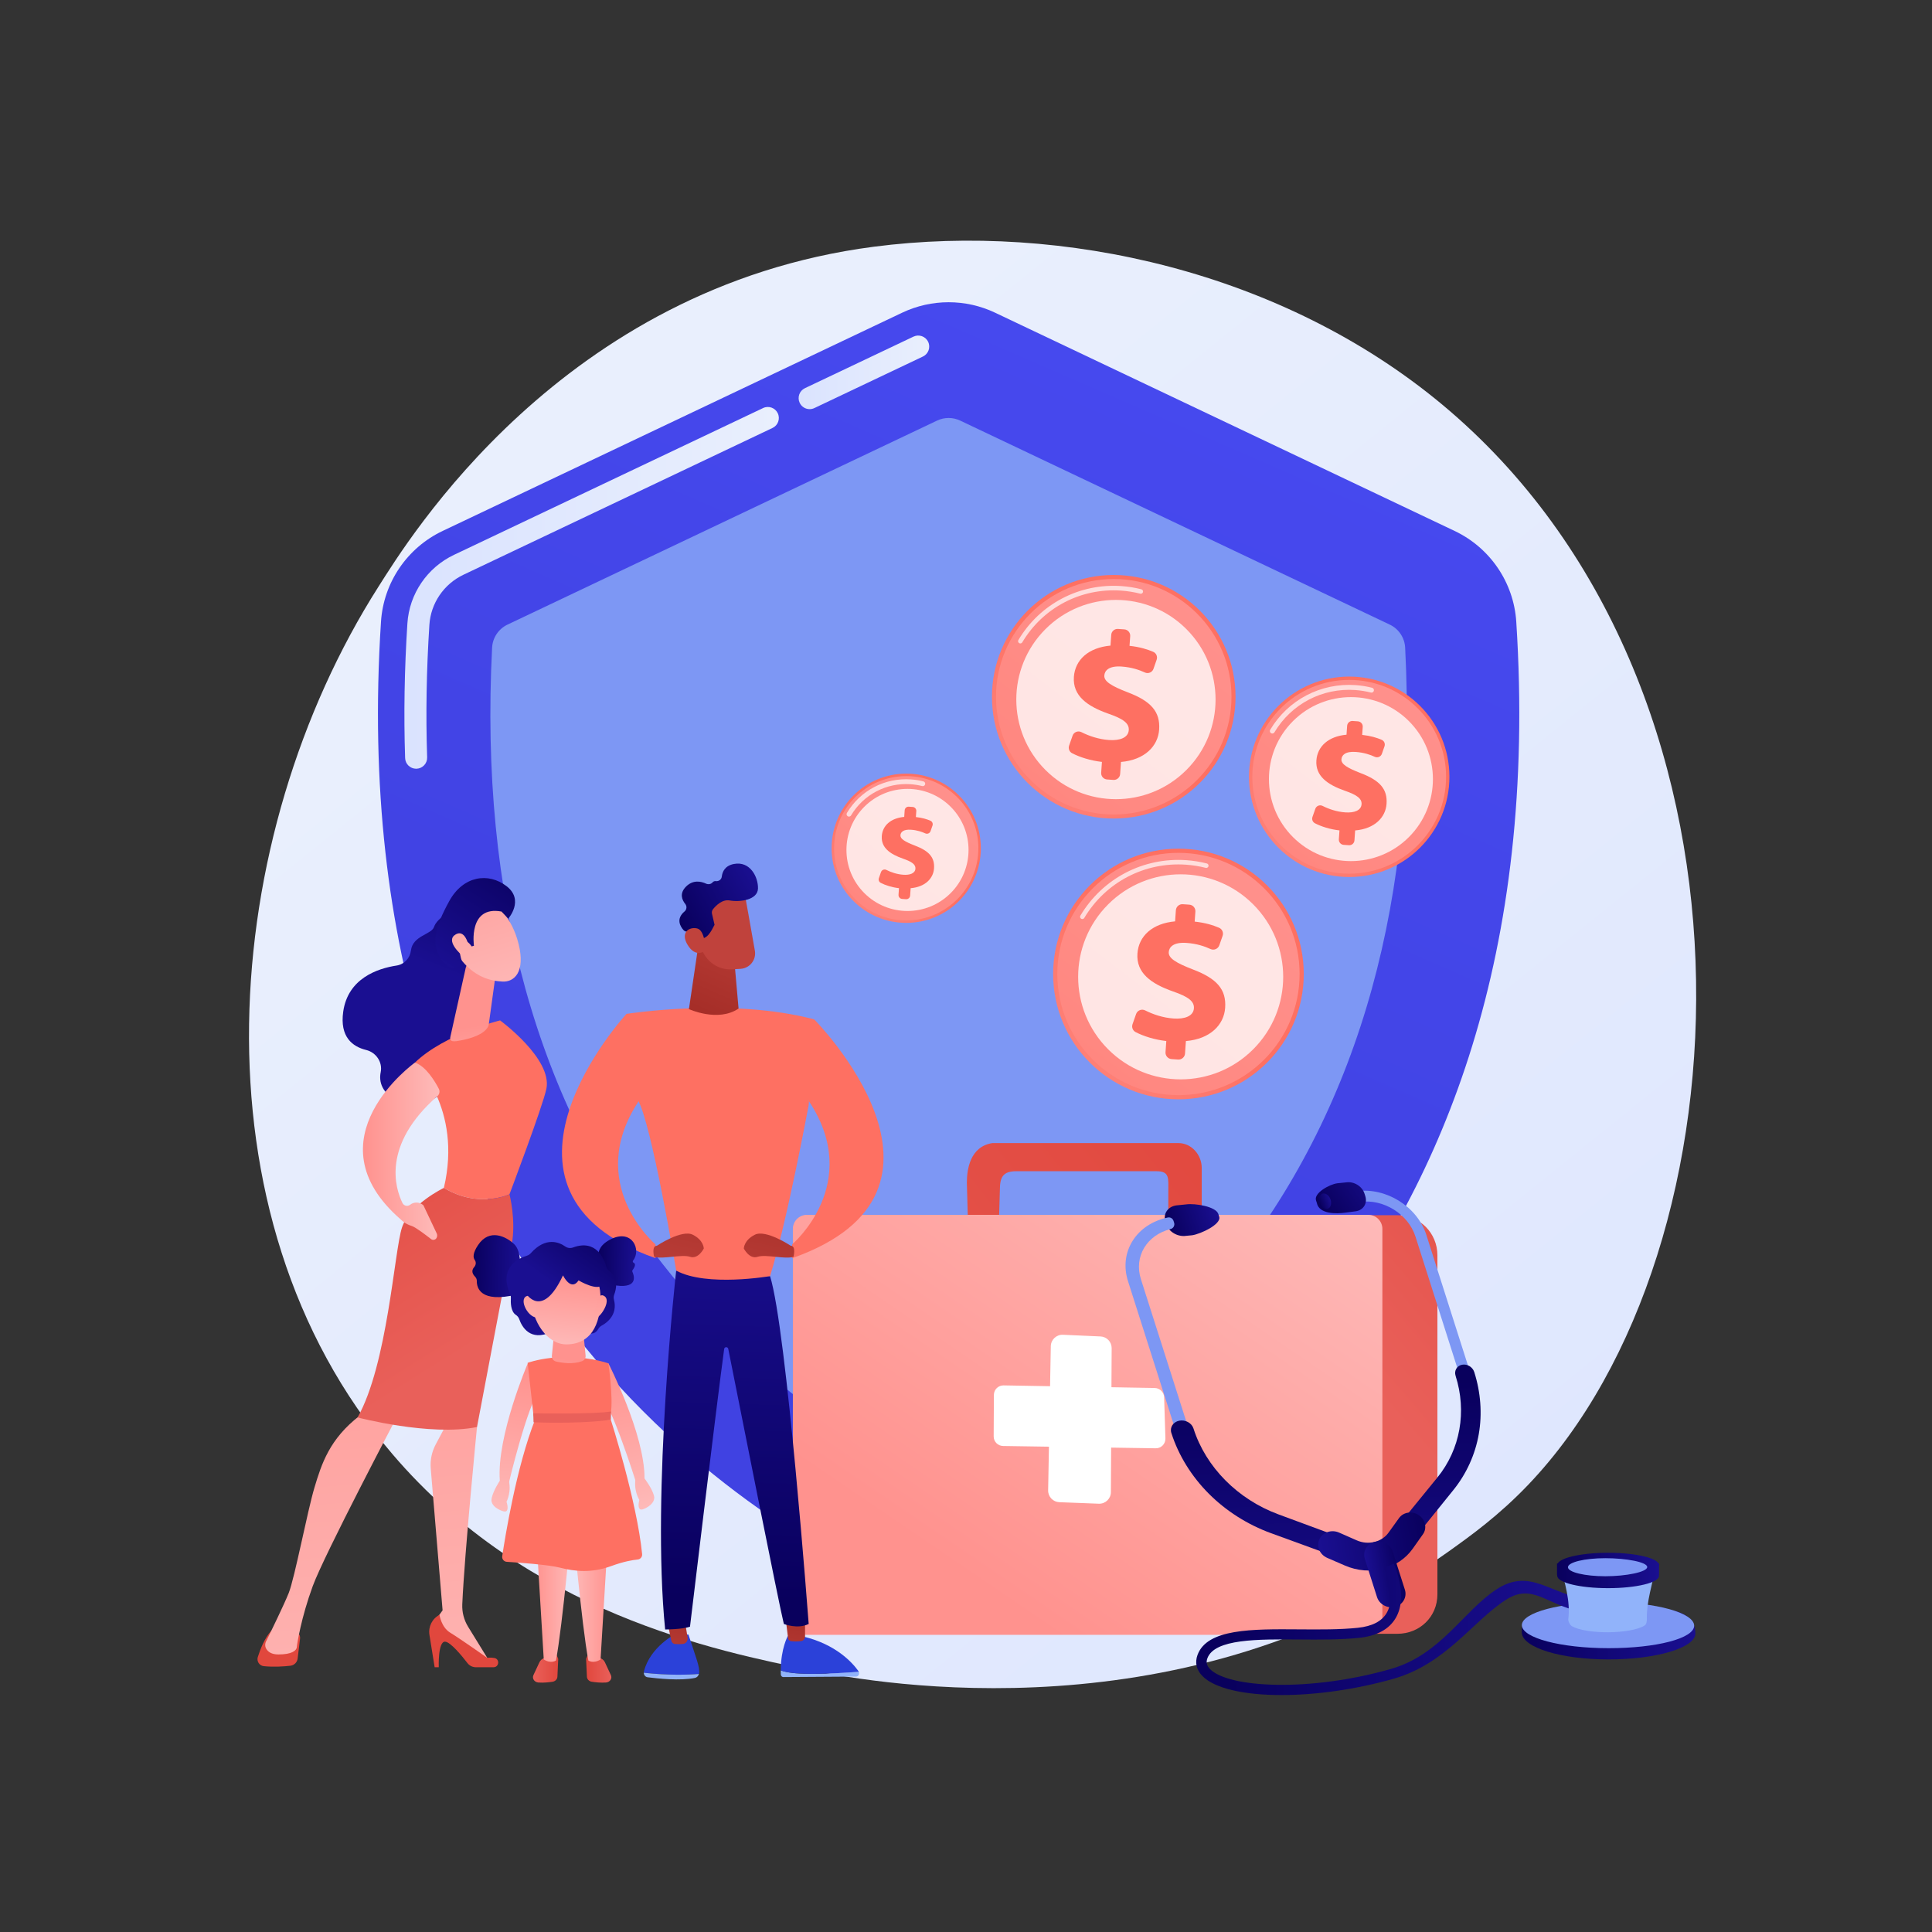 <?xml version="1.0" encoding="utf-8"?>
<!-- Generator: Adobe Illustrator 27.5.0, SVG Export Plug-In . SVG Version: 6.00 Build 0)  -->
<svg version="1.1" xmlns="http://www.w3.org/2000/svg" xmlns:xlink="http://www.w3.org/1999/xlink" x="0px" y="0px"
	 viewBox="0 0 3710 3710" style="enable-background:new 0 0 3710 3710;" xml:space="preserve">

<rect x="0" y="0" width="3710" height="3710" fill="#333333" stroke="none"/>

<g id="Illustration">
	<g>
		<linearGradient id="SVGID_1_" gradientUnits="userSpaceOnUse" x1="3613.858" y1="4066.212" x2="1136.182" y2="989.094">
			<stop  offset="0" style="stop-color:#DAE3FE"/>
			<stop  offset="1" style="stop-color:#E9EFFD"/>
		</linearGradient>
		<path style="fill:url(#SVGID_1_);" d="M2935.028,2850.773c-57.064,59.808-111.058,98.378-153.718,128.851
			c-501.454,358.201-1094.806,253.787-1220.911,228.288c-186.216-37.654-546.168-110.438-806.407-415.115
			c-393.72-460.951-332.412-1187.166-27.016-1666.551c55.862-87.688,350.939-574.374,950.682-652.424
			c362.958-47.234,786.051,48.032,1092.443,303.588C3413.247,1313.847,3367.462,2397.542,2935.028,2850.773z"/>

		<g>

				<linearGradient id="SVGID_00000109002204600855806820000017790810458996012974_" gradientUnits="userSpaceOnUse" x1="3092.561" y1="-1417.101" x2="1493.365" y2="2256.728">
				<stop  offset="0" style="stop-color:#4F52FF"/>
				<stop  offset="1" style="stop-color:#4042E2"/>
			</linearGradient>
			<path style="fill:url(#SVGID_00000109002204600855806820000017790810458996012974_);" d="M2911.668,1193.779
				c-4.867-75.234-50.302-141.88-118.402-174.225l-882.327-419.049c-56.505-26.836-122.084-26.836-178.588,0l-882.327,419.049
				c-68.102,32.345-113.536,98.991-118.403,174.225c-82.762,1279.299,737.509,1745.424,1006.402,1863.17
				c53.327,23.352,113.916,23.352,167.243,0C2174.159,2939.203,2994.431,2473.078,2911.668,1193.779z"/>

				<linearGradient id="SVGID_00000025427089257030550330000009128583127996535959_" gradientUnits="userSpaceOnUse" x1="1533.586" y1="715.018" x2="1784.38" y2="715.018">
				<stop  offset="0" style="stop-color:#DAE3FE"/>
				<stop  offset="1" style="stop-color:#E9EFFD"/>
			</linearGradient>
			<path style="fill:url(#SVGID_00000025427089257030550330000009128583127996535959_);" d="M1554.76,785.681
				c-7.915,0-15.504-4.458-19.123-12.08c-5.011-10.555-0.521-23.172,10.031-28.183l208.479-99.013
				c10.568-5.011,23.176-0.521,28.183,10.031c5.011,10.555,0.521,23.172-10.031,28.183l-208.479,99.013
				C1560.887,785.024,1557.801,785.681,1554.76,785.681z"/>

				<linearGradient id="SVGID_00000037689663183542330670000018320023731867638409_" gradientUnits="userSpaceOnUse" x1="776.579" y1="1128.84" x2="1495.606" y2="1128.84">
				<stop  offset="0" style="stop-color:#DAE3FE"/>
				<stop  offset="1" style="stop-color:#E9EFFD"/>
			</linearGradient>
			<path style="fill:url(#SVGID_00000037689663183542330670000018320023731867638409_);" d="M799.087,1476.179
				c-11.353,0-20.743-9.006-21.127-20.441c-2.805-83.476-1.334-170.508,4.371-258.681c3.669-56.697,37.958-107.123,89.491-131.6
				l593.551-281.903c10.555-5.02,23.168-0.521,28.183,10.031c5.011,10.555,0.521,23.172-10.031,28.183L889.975,1103.67
				c-37.681,17.896-62.753,54.726-65.43,96.121c-5.614,86.793-7.064,172.429-4.305,254.525c0.392,11.675-8.754,21.458-20.429,21.85
				C799.567,1476.175,799.327,1476.179,799.087,1476.179z"/>
			<path style="fill:#7D97F4;" d="M2698.305,1243.71c-0.975-19.072-12.329-36.097-29.58-44.29L1843.9,807.679
				c-14.083-6.688-30.427-6.688-44.511,0L974.567,1199.42c-17.252,8.193-28.605,25.218-29.58,44.29
				c-24.392,477.219,85.835,875.394,327.855,1184.005c184.517,235.288,400.365,361.378,526.85,420.203
				c13.935,6.481,29.971,6.482,43.906,0c126.483-58.824,342.334-184.916,526.849-420.203
				C2612.467,2119.104,2722.696,1720.925,2698.305,1243.71z"/>
		</g>
		<g>
			<g>
				<g>

						<linearGradient id="SVGID_00000005969901424848442870000007792141295908671672_" gradientUnits="userSpaceOnUse" x1="1950.258" y1="1586.341" x2="2142.474" y2="1363.233" gradientTransform="matrix(0.998 0.07 -0.07 0.998 -305.537 123.096)">
						<stop  offset="0" style="stop-color:#FF928E"/>
						<stop  offset="1" style="stop-color:#FE7062"/>
					</linearGradient>

						<circle style="fill:url(#SVGID_00000005969901424848442870000007792141295908671672_);" cx="1740.207" cy="1628.885" r="143.299"/>

						<linearGradient id="SVGID_00000083794489398337909760000013557490861786181291_" gradientUnits="userSpaceOnUse" x1="2251.089" y1="1200.506" x2="1682.7" y2="2059.179" gradientTransform="matrix(0.998 0.07 -0.07 0.998 -305.537 123.096)">
						<stop  offset="0" style="stop-color:#FF928E"/>
						<stop  offset="1" style="stop-color:#FE7062"/>
					</linearGradient>

						<circle style="fill:url(#SVGID_00000083794489398337909760000013557490861786181291_);" cx="1740.207" cy="1628.885" r="138.534"/>
					<path style="opacity:0.7;fill:#FFFFFF;" d="M1629.961,1568.09c-0.7-0.049-1.4-0.257-2.044-0.642
						c-2.198-1.311-2.916-4.156-1.606-6.349c25.788-43.255,72.991-67.929,123.188-64.4c8.011,0.563,15.982,1.849,23.692,3.82
						c2.477,0.633,3.973,3.155,3.341,5.633c-0.633,2.481-3.145,3.997-5.636,3.341c-7.171-1.828-14.589-3.026-22.047-3.55
						c-46.688-3.282-90.592,19.669-114.581,59.899C1633.343,1567.394,1631.651,1568.209,1629.961,1568.09z"/>

						<ellipse transform="matrix(0.707 -0.707 0.707 0.707 -643.56 1710.525)" style="opacity:0.78;fill:#FFFFFF;" cx="1743.006" cy="1632.108" rx="117.252" ry="117.252"/>
					<g>

							<linearGradient id="SVGID_00000086691224893725188690000000998665613497147283_" gradientUnits="userSpaceOnUse" x1="2091.363" y1="793.489" x2="1959.65" y2="1112.64">
							<stop  offset="0" style="stop-color:#FF928E"/>
							<stop  offset="1" style="stop-color:#FE7062"/>
						</linearGradient>
						<path style="fill:url(#SVGID_00000086691224893725188690000000998665613497147283_);" d="M1725.415,1718.253l0.895-12.725
							c-13.228-1.464-26.129-5.517-35.161-10.252c-3.225-1.69-4.659-5.544-3.457-8.981l4.066-11.626
							c1.491-4.265,6.378-6.181,10.413-4.147c8.972,4.526,20.17,8.394,32.478,9.259c12.777,0.898,22.61-2.763,23.234-11.643
							c0.563-8.012-6.465-13.293-23.888-19.306c-24.85-8.711-42.265-21.035-40.696-43.341c1.416-20.14,17.223-34.481,43.066-36.798
							l0.895-12.726c0.288-4.095,3.84-7.181,7.936-6.894l7.477,0.526c4.094,0.288,7.181,3.841,6.893,7.936l-0.803,11.426
							c12.24,1.354,21.028,4.082,27.944,7.072c3.543,1.532,5.253,5.585,3.984,9.231l-3.743,10.753
							c-1.444,4.147-6.124,6.145-10.112,4.307c-6.355-2.928-15.405-6.147-27.403-6.991c-15.16-1.066-19.932,4.91-20.328,10.54
							c-0.487,6.929,8.273,12.333,27.554,19.783c27.559,10.425,38.431,22.941,36.954,43.947
							c-1.355,19.274-16.866,35.594-44.89,37.976l-1.001,14.241c-0.288,4.095-3.841,7.181-7.935,6.893l-7.477-0.526
							C1728.214,1725.901,1725.127,1722.348,1725.415,1718.253z"/>
					</g>
				</g>
				<g>

						<linearGradient id="SVGID_00000181806489868547482170000000587233570065177997_" gradientUnits="userSpaceOnUse" x1="2203.475" y1="1412.061" x2="2517.171" y2="1047.95" gradientTransform="matrix(0.998 0.07 -0.07 0.998 -305.537 123.096)">
						<stop  offset="0" style="stop-color:#FF928E"/>
						<stop  offset="1" style="stop-color:#FE7062"/>
					</linearGradient>

						<circle style="fill:url(#SVGID_00000181806489868547482170000000587233570065177997_);" cx="2138.716" cy="1337.988" r="233.863"/>

						<linearGradient id="SVGID_00000017511739128544963100000000965837805694790799_" gradientUnits="userSpaceOnUse" x1="2694.43" y1="782.38" x2="1766.82" y2="2183.734" gradientTransform="matrix(0.998 0.07 -0.07 0.998 -305.537 123.096)">
						<stop  offset="0" style="stop-color:#FF928E"/>
						<stop  offset="1" style="stop-color:#FE7062"/>
					</linearGradient>

						<circle style="fill:url(#SVGID_00000017511739128544963100000000965837805694790799_);" cx="2138.716" cy="1337.988" r="226.087"/>
					<path style="opacity:0.7;fill:#FFFFFF;" d="M1959.024,1235.561c-0.656-0.046-1.312-0.241-1.916-0.603
						c-2.061-1.229-2.735-3.896-1.506-5.952c41.462-69.542,117.351-109.217,198.055-103.542c12.879,0.905,25.696,2.971,38.092,6.148
						c2.325,0.593,3.727,2.957,3.132,5.284c-0.594,2.322-2.959,3.751-5.284,3.128c-11.893-3.042-24.191-5.026-36.549-5.895
						c-77.414-5.443-150.212,32.617-189.986,99.322C1962.195,1234.908,1960.608,1235.673,1959.024,1235.561z"/>

						<ellipse transform="matrix(0.707 -0.707 0.707 0.707 -322.066 1908.959)" style="opacity:0.78;fill:#FFFFFF;" cx="2143.285" cy="1343.247" rx="191.355" ry="191.355"/>
					<g>

							<linearGradient id="SVGID_00000026843710481741080000000005580424688332767898_" gradientUnits="userSpaceOnUse" x1="2443.056" y1="609.928" x2="2336.673" y2="873.353">
							<stop  offset="0" style="stop-color:#FF928E"/>
							<stop  offset="1" style="stop-color:#FE7062"/>
						</linearGradient>
						<path style="fill:url(#SVGID_00000026843710481741080000000005580424688332767898_);" d="M2114.576,1483.835l1.46-20.767
							c-21.588-2.389-42.642-9.004-57.383-16.73c-5.264-2.759-7.604-9.048-5.641-14.659l6.635-18.973
							c2.434-6.96,10.41-10.088,16.994-6.767c14.642,7.385,32.918,13.698,53.005,15.11c20.852,1.466,36.9-4.51,37.918-19.001
							c0.919-13.076-10.551-21.695-38.985-31.508c-40.554-14.217-68.976-34.329-66.416-70.732
							c2.311-32.87,28.109-56.273,70.284-60.055l1.46-20.769c0.47-6.683,6.269-11.719,12.951-11.25l12.202,0.858
							c6.684,0.47,11.72,6.268,11.25,12.951l-1.311,18.647c19.976,2.21,34.317,6.661,45.604,11.541
							c5.783,2.5,8.573,9.115,6.502,15.064l-6.11,17.549c-2.355,6.767-9.994,10.027-16.502,7.029
							c-10.371-4.778-25.14-10.033-44.721-11.409c-24.74-1.739-32.527,8.012-33.174,17.202
							c-0.795,11.309,13.502,20.127,44.967,32.286c44.977,17.013,62.719,37.44,60.308,71.722
							c-2.211,31.455-27.525,58.089-73.26,61.978l-1.634,23.241c-0.47,6.683-6.268,11.72-12.951,11.25l-12.203-0.858
							C2119.143,1496.317,2114.106,1490.519,2114.576,1483.835z"/>
					</g>
				</g>
				<g>

						<linearGradient id="SVGID_00000050658834149386134390000014886774364770409346_" gradientUnits="userSpaceOnUse" x1="2355.475" y1="1945.201" x2="2678.265" y2="1570.534" gradientTransform="matrix(0.998 0.07 -0.07 0.998 -305.537 123.096)">
						<stop  offset="0" style="stop-color:#FF928E"/>
						<stop  offset="1" style="stop-color:#FE7062"/>
					</linearGradient>

						<circle style="fill:url(#SVGID_00000050658834149386134390000014886774364770409346_);" cx="2262.972" cy="1870.359" r="240.643"/>

						<linearGradient id="SVGID_00000101085037466389398110000015327892717906691771_" gradientUnits="userSpaceOnUse" x1="2860.663" y1="1297.266" x2="1906.164" y2="2739.242" gradientTransform="matrix(0.998 0.07 -0.07 0.998 -305.537 123.096)">
						<stop  offset="0" style="stop-color:#FF928E"/>
						<stop  offset="1" style="stop-color:#FE7062"/>
					</linearGradient>

						<circle style="fill:url(#SVGID_00000101085037466389398110000015327892717906691771_);" cx="2262.972" cy="1870.359" r="232.641"/>
					<path style="opacity:0.7;fill:#FFFFFF;" d="M2078.08,1764.838c-0.656-0.046-1.312-0.241-1.916-0.602
						c-2.061-1.229-2.734-3.896-1.506-5.952c42.638-71.516,120.682-112.315,203.678-106.48c13.243,0.931,26.423,3.057,39.175,6.322
						c2.325,0.593,3.727,2.958,3.132,5.284c-0.595,2.322-2.944,3.739-5.284,3.128c-12.248-3.131-24.91-5.174-37.632-6.068
						c-79.707-5.604-154.659,33.58-195.609,102.26C2081.251,1764.185,2079.665,1764.949,2078.08,1764.838z"/>

						<ellipse transform="matrix(0.707 -0.707 0.707 0.707 -662.184 2152.888)" style="opacity:0.78;fill:#FFFFFF;" cx="2267.673" cy="1875.771" rx="196.902" ry="196.902"/>
					<g>

							<linearGradient id="SVGID_00000029765955874163560650000004772724261944759468_" gradientUnits="userSpaceOnUse" x1="2014.956" y1="3834.341" x2="2237.861" y2="3089.636" gradientTransform="matrix(0.998 0.07 -0.07 0.998 -305.537 123.096)">
							<stop  offset="0" style="stop-color:#FF928E"/>
							<stop  offset="1" style="stop-color:#FE7062"/>
						</linearGradient>
						<path style="fill:url(#SVGID_00000029765955874163560650000004772724261944759468_);" d="M2238.132,2020.435l1.503-21.369
							c-22.215-2.458-43.879-9.265-59.046-17.216c-5.416-2.839-7.824-9.311-5.805-15.083l6.828-19.523
							c2.505-7.162,10.712-10.381,17.486-6.964c15.067,7.599,33.873,14.096,54.542,15.549c21.457,1.509,37.969-4.641,39.018-19.552
							c0.946-13.455-10.856-22.324-40.115-32.42c-41.731-14.629-70.976-35.324-68.342-72.782
							c2.378-33.823,28.924-57.903,72.321-61.795l1.502-21.371c0.484-6.877,6.45-12.059,13.327-11.575l12.555,0.882
							c6.877,0.483,12.059,6.45,11.575,13.326l-1.349,19.188c20.556,2.274,35.313,6.854,46.927,11.876
							c5.95,2.572,8.822,9.379,6.691,15.501l-6.287,18.057c-2.424,6.964-10.284,10.318-16.981,7.234
							c-10.672-4.917-25.869-10.323-46.017-11.74c-25.457-1.79-33.471,8.245-34.135,17.7c-0.818,11.637,13.893,20.711,46.27,33.222
							c46.28,17.507,64.537,38.525,62.056,73.801c-2.275,32.366-28.322,59.772-75.383,63.774l-1.681,23.915
							c-0.483,6.877-6.45,12.059-13.327,11.576l-12.557-0.883C2242.832,2033.278,2237.649,2027.311,2238.132,2020.435z"/>
					</g>
				</g>
				<g>

						<linearGradient id="SVGID_00000093872083235766333480000004543427826215712142_" gradientUnits="userSpaceOnUse" x1="2721.951" y1="1467.91" x2="2980.107" y2="1168.265" gradientTransform="matrix(0.998 0.07 -0.07 0.998 -305.537 123.096)">
						<stop  offset="0" style="stop-color:#FF928E"/>
						<stop  offset="1" style="stop-color:#FE7062"/>
					</linearGradient>

						<circle style="fill:url(#SVGID_00000093872083235766333480000004543427826215712142_);" cx="2590.85" cy="1491.674" r="192.457"/>

						<linearGradient id="SVGID_00000121260606352073317490000006779338493381722269_" gradientUnits="userSpaceOnUse" x1="3125.982" y1="949.715" x2="2362.608" y2="2102.955" gradientTransform="matrix(0.998 0.07 -0.07 0.998 -305.537 123.096)">
						<stop  offset="0" style="stop-color:#FF928E"/>
						<stop  offset="1" style="stop-color:#FE7062"/>
					</linearGradient>

						<circle style="fill:url(#SVGID_00000121260606352073317490000006779338493381722269_);" cx="2590.85" cy="1491.674" r="186.058"/>
					<path style="opacity:0.7;fill:#FFFFFF;" d="M2442.889,1408.545c-0.715-0.05-1.431-0.263-2.091-0.657
						c-2.249-1.342-2.984-4.252-1.643-6.497c34.348-57.609,97.218-90.475,164.072-85.775c10.654,0.749,21.271,2.461,31.557,5.091
						c2.535,0.647,4.066,3.228,3.418,5.764c-0.649,2.535-3.212,4.104-5.767,3.419c-9.734-2.485-19.784-4.106-29.873-4.816
						c-63.263-4.448-122.758,26.656-155.263,81.169C2446.351,1407.832,2444.619,1408.666,2442.889,1408.545z"/>

						<ellipse transform="matrix(0.707 -0.707 0.707 0.707 -297.89 2272.835)" style="opacity:0.78;fill:#FFFFFF;" cx="2594.61" cy="1496.003" rx="157.475" ry="157.475"/>
					<g>

							<linearGradient id="SVGID_00000180346361209189181590000002179971318787307944_" gradientUnits="userSpaceOnUse" x1="2810.905" y1="845.834" x2="2689.324" y2="1215.642">
							<stop  offset="0" style="stop-color:#FF928E"/>
							<stop  offset="1" style="stop-color:#FE7062"/>
						</linearGradient>
						<path style="fill:url(#SVGID_00000180346361209189181590000002179971318787307944_);" d="M2570.984,1611.7l1.202-17.09
							c-17.766-1.966-35.093-7.41-47.223-13.769c-4.331-2.27-6.257-7.446-4.643-12.063l5.461-15.614
							c2.004-5.727,8.567-8.302,13.985-5.57c12.05,6.078,27.09,11.274,43.621,12.436c17.159,1.207,30.366-3.712,31.204-15.637
							c0.757-10.76-8.681-17.854-32.082-25.929c-33.375-11.7-56.763-28.251-54.657-58.208c1.902-27.05,23.132-46.309,57.84-49.421
							l1.202-17.093c0.386-5.5,5.158-9.645,10.657-9.258l10.041,0.706c5.5,0.387,9.645,5.159,9.258,10.659l-1.079,15.345
							c16.439,1.819,28.241,5.482,37.529,9.498c4.759,2.057,7.055,7.5,5.351,12.397l-5.028,14.442
							c-1.938,5.568-8.225,8.252-13.581,5.785c-8.535-3.932-20.689-8.256-36.803-9.389c-20.36-1.431-26.769,6.593-27.301,14.156
							c-0.654,9.307,11.111,16.564,37.006,26.569c37.013,14.001,51.614,30.811,49.63,59.023
							c-1.82,25.886-22.651,47.804-60.289,51.004l-1.344,19.126c-0.386,5.5-5.158,9.645-10.658,9.258l-10.042-0.706
							C2574.742,1621.971,2570.597,1617.199,2570.984,1611.7z"/>
					</g>
				</g>
			</g>
		</g>
		<g>

				<linearGradient id="SVGID_00000098207462612679621950000001120029777413020601_" gradientUnits="userSpaceOnUse" x1="2401.847" y1="2052.727" x2="947.811" y2="3184.585">
				<stop  offset="0" style="stop-color:#E1473D"/>
				<stop  offset="1" style="stop-color:#E9605A"/>
			</linearGradient>
			<path style="fill:url(#SVGID_00000098207462612679621950000001120029777413020601_);" d="M2262.824,2195.044h-357.182
				c-43.208,6.755-48.969,51.047-48.969,76.103l2.88,107.184l57.61,4.623l2.88-97.901c0-25.056,6.232-35.97,31.685-35.97h269.327
				c25.453,0,22.442,14.061,22.442,39.117v92.176l64.171-1.44v-136.104C2307.669,2217.776,2288.278,2195.044,2262.824,2195.044z"/>

				<linearGradient id="SVGID_00000163751719443577018160000011914820133655813785_" gradientUnits="userSpaceOnUse" x1="3233.133" y1="2214.031" x2="2661.419" y2="2705.648">
				<stop  offset="0" style="stop-color:#E1473D"/>
				<stop  offset="1" style="stop-color:#E9605A"/>
			</linearGradient>
			<path style="fill:url(#SVGID_00000163751719443577018160000011914820133655813785_);" d="M2683.378,2333.518h-142.666v803.827
				h142.666c42.953,0,76.866-32.777,76.866-75.73v-650.994C2760.244,2367.668,2726.331,2333.518,2683.378,2333.518z"/>

				<linearGradient id="SVGID_00000152256240743807515980000006087410454382950064_" gradientUnits="userSpaceOnUse" x1="2475.185" y1="2168.146" x2="1879.535" y2="3043.173">
				<stop  offset="0" style="stop-color:#FEBBBA"/>
				<stop  offset="1" style="stop-color:#FF928E"/>
			</linearGradient>
			<path style="fill:url(#SVGID_00000152256240743807515980000006087410454382950064_);" d="M2627.573,3139.389H1549.535
				c-14.912,0-27-12.088-27-27v-752.541c0-14.912,12.088-27,27-27h1078.038c14.912,0,27,12.088,27,27v752.541
				C2654.573,3127.301,2642.484,3139.389,2627.573,3139.389z"/>
			<g>
				<path style="fill:#FFFFFF;" d="M2110.02,2887.556l-75.807-2.91c-12.162-0.467-21.715-10.579-21.49-22.749l5.126-276.844
					c0.233-12.571,10.786-22.477,23.347-21.915l72.154,3.229c11.99,0.536,21.416,10.446,21.352,22.448l-1.472,276.526
					C2133.161,2877.973,2122.644,2888.04,2110.02,2887.556z"/>
				<path style="fill:#FFFFFF;" d="M1908.143,2758.281l0.4-79.686c0.051-10.217,8.442-18.422,18.657-18.245l290.254,5.033
					c9.779,0.169,17.705,7.984,18.012,17.76l2.489,79.069c0.329,10.458-8.144,19.072-18.606,18.915l-293.143-4.416
					C1916.15,2776.558,1908.092,2768.337,1908.143,2758.281z"/>
			</g>
		</g>
		<g>
			<g>

					<linearGradient id="SVGID_00000047040139134041249480000013326808803265818008_" gradientUnits="userSpaceOnUse" x1="4445.643" y1="2677.759" x2="4547.925" y2="2677.759" gradientTransform="matrix(0.987 -0.161 0.307 0.963 -2970.847 483.833)">
					<stop  offset="0" style="stop-color:#09005D"/>
					<stop  offset="1" style="stop-color:#1A0F91"/>
				</linearGradient>
				<path style="fill:url(#SVGID_00000047040139134041249480000013326808803265818008_);" d="M2289.314,2372.05l-11.649,1.12
					c-16.288,2.357-33.365-7.693-38.071-22.458l-1.679-5.267c-4.706-14.765,4.779-28.537,21.113-30.75l19.508-1.999
					c16.043-2.174,56.406,4.008,61.04,18.548l1.653,5.187C2345.864,2350.97,2305.313,2369.735,2289.314,2372.05z"/>
				<path style="fill:#7D97F4;" d="M2616.776,2999.666l-173.168-63.27c-43.351-15.839-83.359-41.238-115.487-73.468
					c-32.328-32.432-56.49-71.595-69.718-113.1l-92.286-289.558c-18.022-56.546,16.451-109.846,76.414-122.318
					c4.763-0.991,9.499,1.835,10.977,6.47l1.146,3.598c1.684,5.282-1.483,10.837-6.862,12.179
					c-45.303,11.302-70.8,52.596-56.895,96.223l91.947,288.492c24.527,76.956,88.208,140.965,169.008,170.732l172.623,63.594
					L2616.776,2999.666z"/>

					<linearGradient id="SVGID_00000151502857605130443240000011733635456571486357_" gradientUnits="userSpaceOnUse" x1="4510.745" y1="3036.447" x2="4440.618" y2="3531.024" gradientTransform="matrix(0.987 -0.161 0.307 0.963 -2970.847 483.833)">
					<stop  offset="0" style="stop-color:#09005D"/>
					<stop  offset="1" style="stop-color:#1A0F91"/>
				</linearGradient>
				<path style="fill:url(#SVGID_00000151502857605130443240000011733635456571486357_);" d="M2626.499,3007.912
					c-3.97,1.008-8.351,0.863-12.577-0.677l-173.37-63.15c-44.746-16.299-86.055-42.475-119.23-75.718
					c-33.39-33.457-58.343-73.874-71.997-116.716c-3.392-10.642,3.43-21.163,15.199-23.493c11.728-2.321,23.936,4.375,27.306,14.949
					c23.671,74.269,85.093,136.083,163.059,164.893l172.422,63.714c10.499,3.879,16.022,14.931,12.357,24.713
					C2637.466,3002.306,2632.444,3006.403,2626.499,3007.912z"/>
				<path style="fill:#7D97F4;" d="M2681.617,2983.311l-18.354-13.739l103.474-127.215c45.442-55.868,58.666-131.048,36.066-201.957
					l-84.722-265.824c-13.737-43.102-61.456-72.978-106.965-66.514l-6.56-20.583c57.29-7.942,117.167,29.733,134.416,83.854
					l84.436,264.926c12.103,37.974,15.026,77.918,8.423,115.678c-6.641,37.979-22.955,73.96-47.341,104.125L2681.617,2983.311z"/>

					<linearGradient id="SVGID_00000155868680540945130510000015851025176160773254_" gradientUnits="userSpaceOnUse" x1="4812.589" y1="3056.056" x2="4738.677" y2="3577.33" gradientTransform="matrix(0.987 -0.161 0.307 0.963 -2970.847 483.833)">
					<stop  offset="0" style="stop-color:#09005D"/>
					<stop  offset="1" style="stop-color:#1A0F91"/>
				</linearGradient>
				<path style="fill:url(#SVGID_00000155868680540945130510000015851025176160773254_);" d="M2678.301,2994.758
					c-5.858,1.488-12.476,0.361-17.782-3.597c-8.857-6.606-10.674-18.566-4.059-26.68l103.698-127.201
					c44.024-54.001,56.864-126.728,34.995-195.341c-3.113-9.768,2.429-19.284,12.349-21.247c9.888-1.958,20.39,4.333,23.485,14.044
					c12.46,39.095,15.482,80.219,8.707,119.102c-6.815,39.114-23.583,76.183-48.662,107.275l-102.651,127.262
					C2685.763,2991.618,2682.2,2993.768,2678.301,2994.758z"/>

					<linearGradient id="SVGID_00000128472014331937370530000015795042207640545725_" gradientUnits="userSpaceOnUse" x1="5711.062" y1="2705.27" x2="5832.958" y2="2645.431" gradientTransform="matrix(0.987 -0.161 0.161 0.987 -3528.357 574.396)">
					<stop  offset="0" style="stop-color:#09005D"/>
					<stop  offset="1" style="stop-color:#1A0F91"/>
				</linearGradient>
				<path style="fill:url(#SVGID_00000128472014331937370530000015795042207640545725_);" d="M2582.714,2328.685l20.631-2.647
					c14.655-2.121,22.889-15.115,18.453-29.033l-1.583-4.965c-4.436-13.917-19.895-23.593-34.591-21.601l-17.682,1.801
					c-14.95,2.026-45.317,18.68-40.815,32.804l1.606,5.039C2533.01,2332.11,2567.806,2330.843,2582.714,2328.685z"/>

					<linearGradient id="SVGID_00000053547362869947426010000017983091008692940200_" gradientUnits="userSpaceOnUse" x1="-1824.112" y1="3351.31" x2="-1614.972" y2="3351.31" gradientTransform="matrix(-0.987 0.161 0.161 0.987 401.415 -65.737)">
					<stop  offset="0" style="stop-color:#09005D"/>
					<stop  offset="1" style="stop-color:#1A0F91"/>
				</linearGradient>
				<path style="fill:url(#SVGID_00000053547362869947426010000017983091008692940200_);" d="M2655.877,3012.46
					c-23.223,5.942-49.04,4.299-73.087-6.111l-33.962-14.703c-14.705-6.366-21.518-22.496-15.184-35.968
					c6.314-13.431,23.279-19.065,37.861-12.646l33.678,14.828c22.342,9.836,48.097,3.544,61.286-14.824l20.017-27.88
					c8.384-11.675,25.445-14.137,38.102-5.559c12.619,8.553,16.152,24.896,7.897,36.564l-19.711,27.862
					C2699.039,2993.436,2678.711,3006.618,2655.877,3012.46z"/>

					<linearGradient id="SVGID_00000183213956313245344630000004810539785242985103_" gradientUnits="userSpaceOnUse" x1="-1766.038" y1="3411.565" x2="-1699.068" y2="3411.565" gradientTransform="matrix(-0.987 0.161 0.161 0.987 401.415 -65.737)">
					<stop  offset="0" style="stop-color:#09005D"/>
					<stop  offset="1" style="stop-color:#1A0F91"/>
				</linearGradient>
				<path style="fill:url(#SVGID_00000183213956313245344630000004810539785242985103_);" d="M2679.318,3085.429
					c-14.797,3.974-30.533-4.366-35.083-18.645l-23.371-73.328c-4.551-14.279,3.884-28.848,18.775-32.525
					c14.821-3.66,30.441,4.862,34.953,19.018l23.171,72.7C2702.275,3066.806,2694.045,3081.474,2679.318,3085.429z"/>

					<linearGradient id="SVGID_00000072239994335218954900000000311041405843341732_" gradientUnits="userSpaceOnUse" x1="4136.38" y1="3766.359" x2="4158.204" y2="3766.359" gradientTransform="matrix(0.935 -0.355 0.355 0.935 -2669.735 258.549)">
					<stop  offset="0" style="stop-color:#09005D"/>
					<stop  offset="1" style="stop-color:#1A0F91"/>
				</linearGradient>
				<path style="fill:url(#SVGID_00000072239994335218954900000000311041405843341732_);" d="M2554.789,2302.763
					c3.007,7.918,0.878,16.071-4.755,18.21c-5.634,2.14-12.638-2.544-15.646-10.461c-3.007-7.917-0.878-16.07,4.756-18.21
					C2544.777,2290.163,2551.781,2294.846,2554.789,2302.763z"/>
			</g>
			<g>
				<g>

						<linearGradient id="SVGID_00000173878747841610707020000006906518949382518429_" gradientUnits="userSpaceOnUse" x1="2922.155" y1="3136.412" x2="3255.602" y2="3136.412">
						<stop  offset="0" style="stop-color:#09005D"/>
						<stop  offset="1" style="stop-color:#1A0F91"/>
					</linearGradient>
					<path style="fill:url(#SVGID_00000173878747841610707020000006906518949382518429_);" d="M3255.6,3136.442
						c0.396,27.685-74.586,50.132-166.594,50.132s-163.536-22.614-166.594-50.132c-5.399-48.59,74.587-50.132,166.594-50.132
						S3254.829,3082.453,3255.6,3136.442z"/>
					<path style="fill:#7D97F4;" d="M3253.286,3121.788c0,24.4-72.273,43.191-164.28,43.191s-166.594-19.78-166.594-44.18
						c0-24.4,74.587-44.18,166.594-44.18S3253.286,3097.388,3253.286,3121.788z"/>
				</g>

					<linearGradient id="SVGID_00000003093199621462443180000007013687533617541305_" gradientUnits="userSpaceOnUse" x1="2348.863" y1="3138.431" x2="3019.169" y2="3110.052">
					<stop  offset="0" style="stop-color:#09005D"/>
					<stop  offset="1" style="stop-color:#1A0F91"/>
				</linearGradient>
				<path style="fill:url(#SVGID_00000003093199621462443180000007013687533617541305_);" d="M2460.716,3255
					c65.109,0.001,141.888-10.358,215.35-31.295c100.479-28.641,151.506-109.995,215.263-151.319
					c50.96-33.03,77.856,8.658,141.556,21.705l15.099-23.593c-70.07-7.554-108.795-60.834-173.642-18.874
					c-64.172,41.523-107.114,125.826-203.927,153.421c-155.438,44.305-311.391,36.488-346.99-0.096
					c-6.173-6.344-7.732-12.871-4.907-20.541c13.762-37.358,96.332-36.719,176.198-36.113c38.985,0.299,79.308,0.609,115.004-3.126
					c34.029-3.561,57.742-16.387,70.479-38.125c24.776-42.278-2.815-101.837-4.003-104.352l-18.225,8.097l9.113-4.049l-9.116,4.039
					c0.245,0.527,24.512,53.113,4.78,86.695c-9.38,15.967-27.945,25.507-55.174,28.356c-34.548,3.615-74.274,3.309-112.701,3.016
					c-90.877-0.698-176.681-1.353-195.232,49.014c-5.413,14.7-2.231,28.684,9.207,40.437
					C2332.563,3242.669,2389.695,3254.998,2460.716,3255z"/>
				<g>
					<path style="fill:#91B3FA;" d="M3157.695,3121.708c-26.804,16.393-110.623,17.035-139.074,1.133
						c-3.539-1.978-7.611-9.401-7.062-13.727c4.339-34.232-6.62-70.73-16.895-107.034l186.146,0.612
						c-7.792,39.641-19.11,72.802-18.382,105.909C3162.543,3113.79,3161.827,3119.181,3157.695,3121.708z"/>

						<linearGradient id="SVGID_00000106838102713947920890000010226582371242427325_" gradientUnits="userSpaceOnUse" x1="2989.909" y1="3025.992" x2="3185.799" y2="3025.992">
						<stop  offset="0" style="stop-color:#09005D"/>
						<stop  offset="1" style="stop-color:#1A0F91"/>
					</linearGradient>
					<path style="fill:url(#SVGID_00000106838102713947920890000010226582371242427325_);" d="M3185.799,3002.248h-195.89v21.3
						c0,0.896,0.202,1.743,0.496,2.536c0,0,0.004,0.039,0.004,0.059c0,13.03,43.735,23.593,97.679,23.593
						c53.943,0,97.676-10.563,97.676-23.593c0-0.388-0.026-0.774-0.104-1.158c0.068-0.393,0.14-0.79,0.14-1.202V3002.248z"/>

						<linearGradient id="SVGID_00000143593751495125564590000003661884146474180521_" gradientUnits="userSpaceOnUse" x1="2990.418" y1="3005.382" x2="3185.765" y2="3005.382">
						<stop  offset="0" style="stop-color:#09005D"/>
						<stop  offset="1" style="stop-color:#1A0F91"/>
					</linearGradient>

						<ellipse style="fill:url(#SVGID_00000143593751495125564590000003661884146474180521_);" cx="3088.092" cy="3005.382" rx="97.674" ry="23.593"/>
					<path style="fill:#7D97F4;" d="M3163.116,3009.157c0,9.577-40.734,17.695-80.383,17.695s-71.79-7.764-71.79-17.341
						s32.142-17.341,71.79-17.341S3163.116,2999.58,3163.116,3009.157z"/>
				</g>
			</g>
		</g>
		<g>

				<linearGradient id="SVGID_00000155135580321303092850000015523148658467392945_" gradientUnits="userSpaceOnUse" x1="-3069.968" y1="1615.714" x2="-2973.422" y2="1857.899" gradientTransform="matrix(-1 0 0 1 -2140.731 0)">
				<stop  offset="0" style="stop-color:#09005D"/>
				<stop  offset="1" style="stop-color:#1A0F91"/>
			</linearGradient>
			<path style="fill:url(#SVGID_00000155135580321303092850000015523148658467392945_);" d="M871.99,1745.99
				c0,0-32.549,15.832-38.533,34.018c-4.802,14.593-40.791,16.474-44.347,45.173c-1.835,14.818-12.8,26.685-27.558,28.946
				c-36.758,5.634-93.405,24.722-102.468,88.541c-6.918,48.712,17.915,67.183,43.976,73.577
				c19.142,4.696,31.863,23.313,27.991,42.638c-3.713,18.536,1.825,39.963,33.936,56.908c71.96,37.97,143.822-89.956,143.822-89.956
				l14.727-223.366L871.99,1745.99z"/>

				<linearGradient id="SVGID_00000005243306477697964800000013870541686753357706_" gradientUnits="userSpaceOnUse" x1="-1603.786" y1="196.049" x2="-1340.347" y2="-533.476" gradientTransform="matrix(-1 0 0 1 -2140.731 0)">
				<stop  offset="0" style="stop-color:#E1473D"/>
				<stop  offset="1" style="stop-color:#E9605A"/>
			</linearGradient>
			<path style="fill:url(#SVGID_00000005243306477697964800000013870541686753357706_);" d="M576.207,3146.573l-4.658,38.28
				c-0.883,7.262-6.601,13.005-13.869,13.835c-12.272,1.402-31.964,2.839-51.233,0.802c-8.457-0.894-13.947-9.458-11.371-17.563
				c4.697-14.778,13.29-36.961,25.679-50.016h42.465C571.072,3131.911,577.155,3138.779,576.207,3146.573z"/>

				<linearGradient id="SVGID_00000090972888354461460390000012974335950230555010_" gradientUnits="userSpaceOnUse" x1="-3062.969" y1="3489.048" x2="-2945.155" y2="2112.101" gradientTransform="matrix(-1 0 0 1 -2140.731 0)">
				<stop  offset="0" style="stop-color:#FEBBBA"/>
				<stop  offset="1" style="stop-color:#FF928E"/>
			</linearGradient>
			<path style="fill:url(#SVGID_00000090972888354461460390000012974335950230555010_);" d="M908.809,2698.138l7.168,42.162
				c0,0-24.002,243.125-28.272,340.375c-0.669,15.247,3.275,30.314,11.277,43.31l41.736,67.776l-106.072-62.592l-2.111-12.944
				l17.364-23.874l-22.744-272.36c-1.336-16,1.965-32.046,9.51-46.219l21.94-41.217L908.809,2698.138z"/>

				<linearGradient id="SVGID_00000102516510034666403100000015400211084110517940_" gradientUnits="userSpaceOnUse" x1="-1912.707" y1="84.49" x2="-1649.268" y2="-645.033" gradientTransform="matrix(-1 0 0 1 -2140.731 0)">
				<stop  offset="0" style="stop-color:#E1473D"/>
				<stop  offset="1" style="stop-color:#E9605A"/>
			</linearGradient>
			<path style="fill:url(#SVGID_00000102516510034666403100000015400211084110517940_);" d="M947.704,3201.579h-33.85
				c-6.336,0-12.312-2.909-16.175-7.93c-10.552-13.712-32.416-40.463-42.87-41.161c-14.074-0.94-12.273,49.091-12.273,49.091h-7.889
				l-9.992-62.171c-2.514-15.642,5.265-31.138,19.312-38.467l0,0c0,0,3.218,23.791,20.661,34.314
				c17.444,10.524,70.985,48.211,70.985,48.211s6.557-0.935,13.758,0.366C960.05,3185.762,958.557,3201.579,947.704,3201.579z"/>

				<linearGradient id="SVGID_00000063621348619181451270000011432414428223718279_" gradientUnits="userSpaceOnUse" x1="-2825.979" y1="3509.537" x2="-2708.135" y2="2132.227" gradientTransform="matrix(-1 0 0 1 -2140.731 0)">
				<stop  offset="0" style="stop-color:#FEBBBA"/>
				<stop  offset="1" style="stop-color:#FF928E"/>
			</linearGradient>
			<path style="fill:url(#SVGID_00000063621348619181451270000011432414428223718279_);" d="M763.525,2718.163
				c0,0-140.613,266.73-162.966,327.629c-22.352,60.899-30.183,111.702-30.482,116.513c-0.468,7.518-9.818,14.728-35.591,14.728
				c-13.301,0-19.815-5.333-23.004-10.493c-2.722-4.402-2.862-9.912-0.569-14.552c8.134-16.461,33.947-69.067,43.507-92.926
				c11.413-28.487,35.965-157.586,49.43-202.472c13.465-44.886,28.685-93.576,87.322-138.426
				C691.171,2718.163,731.423,2678.739,763.525,2718.163z"/>

				<linearGradient id="SVGID_00000074424451514948896150000012121329299500061097_" gradientUnits="userSpaceOnUse" x1="1450.057" y1="1582.36" x2="1191.698" y2="1850.851">
				<stop  offset="0" style="stop-color:#FF928E"/>
				<stop  offset="1" style="stop-color:#FE7062"/>
			</linearGradient>
			<path style="fill:url(#SVGID_00000074424451514948896150000012121329299500061097_);" d="M852.354,2281.112
				c36.271-153.698-55.616-240.628-55.616-240.628c57.979-55.654,163.617-80.979,163.617-80.979s100.802,73.695,88.844,131.378
				c-7.009,33.807-70.854,202.503-70.854,202.503S919.308,2321.325,852.354,2281.112z"/>

				<linearGradient id="SVGID_00000139272084183343828550000013434295307723726502_" gradientUnits="userSpaceOnUse" x1="-2735.556" y1="2127.314" x2="-3030.106" y2="2598.593" gradientTransform="matrix(-1 0 0 1 -2140.731 0)">
				<stop  offset="0" style="stop-color:#E1473D"/>
				<stop  offset="1" style="stop-color:#E9605A"/>
			</linearGradient>
			<path style="fill:url(#SVGID_00000139272084183343828550000013434295307723726502_);" d="M771.933,2357.204
				c14.762-44.469,80.421-76.092,80.421-76.092c66.954,40.213,125.991,12.274,125.991,12.274s13.24,50.606,4.102,97.636
				c-9.138,47.03-66.47,349.279-66.47,349.279c-90.336,18.304-229.27-18.416-229.27-18.416
				C744.247,2619.726,757.172,2401.674,771.933,2357.204z"/>

				<linearGradient id="SVGID_00000158008727500983829680000002427610433917131428_" gradientUnits="userSpaceOnUse" x1="-3075.889" y1="2131.791" x2="-3053.758" y2="1969.887" gradientTransform="matrix(-1 0 0 1 -2140.731 0)">
				<stop  offset="0" style="stop-color:#FEBBBA"/>
				<stop  offset="1" style="stop-color:#FF928E"/>
			</linearGradient>
			<path style="fill:url(#SVGID_00000158008727500983829680000002427610433917131428_);" d="M894.456,1857.936l-29.49,132.463
				c-2.823,11.667,7.813,9.758,19.609,7.534c19.318-3.642,44.216-11.143,52.54-26.175c0.848-1.53,1.27-3.259,1.509-4.992
				l12.669-91.852c1.005-7.287-2.934-14.36-9.659-17.342l-24.448-10.841C907.773,1842.557,896.878,1847.928,894.456,1857.936z"/>

				<linearGradient id="SVGID_00000170238620259925111590000007270002731283229576_" gradientUnits="userSpaceOnUse" x1="-2984.677" y1="2210.688" x2="-2837.663" y2="2210.688" gradientTransform="matrix(-1 0 0 1 -2140.731 0)">
				<stop  offset="0" style="stop-color:#FEBBBA"/>
				<stop  offset="1" style="stop-color:#FF928E"/>
			</linearGradient>
			<path style="fill:url(#SVGID_00000170238620259925111590000007270002731283229576_);" d="M796.738,2040.484
				c0,0-205.825,147.257-26.323,301.993c0,0,6.845,7.744,20.309,11.768c6.798,2.031,26.907,17.245,37.102,25.179
				c3.278,2.549,8.013,1.681,10.217-1.838l0,0c1.727-2.758,1.929-6.206,0.538-9.148l-25.482-53.882
				c-7.076-6.604-17.906-7.073-25.527-1.105l0,0c-4.861,3.807-11.982,2.213-14.704-3.33
				c-13.876-28.262-40.077-111.381,67.165-205.302c4.031-3.531,5.052-9.371,2.577-14.124
				C835.074,2076.22,817.843,2047.476,796.738,2040.484z"/>
			<g>

					<linearGradient id="SVGID_00000094577329635553347640000014089544921543911070_" gradientUnits="userSpaceOnUse" x1="-3226.951" y1="1436.493" x2="-3033.849" y2="1092.836" gradientTransform="matrix(-0.981 -0.194 -0.194 0.981 -1911.641 -99.241)">
					<stop  offset="0" style="stop-color:#FEBBBA"/>
					<stop  offset="1" style="stop-color:#FF928E"/>
				</linearGradient>
				<path style="fill:url(#SVGID_00000094577329635553347640000014089544921543911070_);" d="M950.941,1737.182
					c0,0,31.395,21.252,44.886,75.373s-8.433,73.535-30.906,72.345c-22.472-1.19-55.057-8.139-83.289-46.966
					C853.4,1799.108,909.8,1711.214,950.941,1737.182z"/>

					<linearGradient id="SVGID_00000054986989398959624320000003811229690676270737_" gradientUnits="userSpaceOnUse" x1="-3185.422" y1="1137.223" x2="-3088.872" y2="1379.418" gradientTransform="matrix(-0.981 -0.194 -0.194 0.981 -1911.641 -99.241)">
					<stop  offset="0" style="stop-color:#09005D"/>
					<stop  offset="1" style="stop-color:#1A0F91"/>
				</linearGradient>
				<path style="fill:url(#SVGID_00000054986989398959624320000003811229690676270737_);" d="M910.102,1816.106
					c0,0-11.503-77.551,52.884-65.689l13.019,13.554c0,0,31.516-35.492-3.361-62.32c-34.877-26.829-83.274-19.959-110.05,28.884
					c-26.776,48.843-36.494,83.164-14.05,113.514c22.443,30.35,39.324,4.32,39.324,4.32s-10.293-26.269-1.753-37.54
					c8.54-11.272,19.559,6.555,19.559,6.555L910.102,1816.106z"/>

					<linearGradient id="SVGID_00000172406130976773282290000011519977992842265779_" gradientUnits="userSpaceOnUse" x1="-3185.847" y1="1459.591" x2="-2992.746" y2="1115.936" gradientTransform="matrix(-0.981 -0.194 -0.194 0.981 -1911.641 -99.241)">
					<stop  offset="0" style="stop-color:#FEBBBA"/>
					<stop  offset="1" style="stop-color:#FF928E"/>
				</linearGradient>
				<path style="fill:url(#SVGID_00000172406130976773282290000011519977992842265779_);" d="M901.303,1822.746
					c0,0-5.68-39.9-26.057-28.494c-20.378,11.406,7.344,37.271,18.458,46.072L901.303,1822.746z"/>
			</g>
		</g>
		<g>

				<linearGradient id="SVGID_00000003800786471775414650000013894426545523399300_" gradientUnits="userSpaceOnUse" x1="-394.772" y1="3533.293" x2="-388.436" y2="3343.217" gradientTransform="matrix(-1 0 0 1 905.465 0)">
				<stop  offset="0" style="stop-color:#7C27DD"/>
				<stop  offset="1" style="stop-color:#2B41D9"/>
			</linearGradient>
			<path style="fill:url(#SVGID_00000003800786471775414650000013894426545523399300_);" d="M1236.245,3212.157
				c-0.013-0.802,0.042-1.614,0.247-2.432c12.124-48.067,61.699-72.705,61.699-72.705l23.845,1.869
				c13.71,42.366,22.551,63.048,20.349,74.621c-0.061,0.325-0.16,0.634-0.246,0.947
				C1322.469,3216.215,1281.982,3217.363,1236.245,3212.157z"/>
			<path style="fill:#91B3FA;" d="M1342.138,3214.457c-1.062,3.866-3.915,6.874-7.567,7.642
				c-27.981,5.885-72.454,1.149-91.127-1.293c-4.119-0.538-7.131-4.348-7.199-8.649
				C1281.982,3217.363,1322.469,3216.215,1342.138,3214.457z"/>

				<linearGradient id="SVGID_00000151529789634531783050000014545347372553199779_" gradientUnits="userSpaceOnUse" x1="5075.813" y1="3051.537" x2="5054.556" y2="3237.053" gradientTransform="matrix(1 0 0 1 -3768.032 0)">
				<stop  offset="0" style="stop-color:#A22B25"/>
				<stop  offset="1" style="stop-color:#C0423C"/>
			</linearGradient>
			<path style="fill:url(#SVGID_00000151529789634531783050000014545347372553199779_);" d="M1278.555,3099.912l10.44,50.26
				c0.765,3.683,3.595,6.441,7.023,6.763c4.195,0.394,10.168,0.625,16.174-0.257c5.386-0.792,9.137-6.265,8.182-12.139
				l-7.258-44.626H1278.555z"/>
			<path style="fill:#91B3FA;" d="M1544.749,3214.041c-25.468-0.713-38.64-3.713-45.45-6.496c-0.016,2.532-0.001,5.109,0.08,7.779
				c0.088,2.852,2.201,5.13,4.799,5.113l139.831-0.902c4.463-0.029,7.071-5.204,5.137-9.297
				C1630.812,3211.753,1584.117,3215.142,1544.749,3214.041z"/>

				<linearGradient id="SVGID_00000166659938757831367500000000408972777331552190_" gradientUnits="userSpaceOnUse" x1="5327.484" y1="3650.833" x2="5333.82" y2="3460.756" gradientTransform="matrix(1 0 0 1 -3768.032 0)">
				<stop  offset="0" style="stop-color:#7C27DD"/>
				<stop  offset="1" style="stop-color:#2B41D9"/>
			</linearGradient>
			<path style="fill:url(#SVGID_00000166659938757831367500000000408972777331552190_);" d="M1649.146,3210.238
				c-0.169-0.355-0.314-0.719-0.553-1.054c-12.349-17.255-43.801-51.614-105.952-66.517l-29.816-0.941
				c0,0-13.276,23.075-13.527,65.819c6.81,2.783,19.982,5.783,45.45,6.496C1584.117,3215.142,1630.812,3211.753,1649.146,3210.238z"
				/>

				<linearGradient id="SVGID_00000006698550120470059920000013434444678422865310_" gradientUnits="userSpaceOnUse" x1="5299.74" y1="3075.272" x2="5279.855" y2="3248.809" gradientTransform="matrix(1 0 0 1 -3768.032 0)">
				<stop  offset="0" style="stop-color:#A22B25"/>
				<stop  offset="1" style="stop-color:#C0423C"/>
			</linearGradient>
			<path style="fill:url(#SVGID_00000006698550120470059920000013434444678422865310_);" d="M1507.296,3096.541
				c0.332,2.221,4.418,36,6,49.096c0.376,3.112,2.63,5.52,5.472,5.859c5.077,0.607,13.292,1.158,20.48-0.315
				c3.878-0.795,6.684-4.52,6.684-8.851v-53.021L1507.296,3096.541z"/>

				<linearGradient id="SVGID_00000040542383660386266830000016721822440077835711_" gradientUnits="userSpaceOnUse" x1="3365.151" y1="3069.723" x2="3389.005" y2="2322.304" gradientTransform="matrix(1 0 0 1 -1956.197 0)">
				<stop  offset="0" style="stop-color:#09005D"/>
				<stop  offset="1" style="stop-color:#1A0F91"/>
			</linearGradient>
			<path style="fill:url(#SVGID_00000040542383660386266830000016721822440077835711_);" d="M1298.478,2439.924
				c0,0-47.71,424.089-21.204,689.144c0,0,31.807,0,47.71-5.302c0,0,49.578-414.649,65.617-533.302
				c0.604-4.473,6.99-4.677,7.868-0.249c19.788,99.823,97.512,491.282,106.753,528.251c0,0,26.506,10.602,47.711,0
				c0,0-42.409-567.219-74.216-667.94L1298.478,2439.924z"/>

				<linearGradient id="SVGID_00000160907412195294418050000002775181537517996726_" gradientUnits="userSpaceOnUse" x1="1773.239" y1="1467.05" x2="1685.426" y2="1615.657">
				<stop  offset="0" style="stop-color:#FF928E"/>
				<stop  offset="1" style="stop-color:#FE7062"/>
			</linearGradient>
			<path style="fill:url(#SVGID_00000160907412195294418050000002775181537517996726_);" d="M1203.058,1946.921
				c0,0,201.443-31.807,360.476,10.602l-10.602,164.335c0,0-42.409,227.947-74.216,328.668c0,0-121.925,21.204-180.238-10.602
				c0,0-47.71-286.26-74.215-328.669C1224.263,2111.255,1197.757,1999.932,1203.058,1946.921z"/>

				<linearGradient id="SVGID_00000158007385781976488210000013624973174541799841_" gradientUnits="userSpaceOnUse" x1="1335.812" y1="1973.936" x2="1443.89" y2="1721.755">
				<stop  offset="0" style="stop-color:#A22B25"/>
				<stop  offset="1" style="stop-color:#C0423C"/>
			</linearGradient>
			<path style="fill:url(#SVGID_00000158007385781976488210000013624973174541799841_);" d="M1342.998,1802.07l-20.067,135.708
				c0,0,56.064,25.755,95.323-1.105l-8.453-95.774L1342.998,1802.07z"/>
			<g>

					<linearGradient id="SVGID_00000090985606974722325260000008418795425301547174_" gradientUnits="userSpaceOnUse" x1="1233.417" y1="-2429.738" x2="1285.204" y2="-2240.602" gradientTransform="matrix(0.876 -0.483 0.483 0.876 -1822.522 1095.144)">
					<stop  offset="0" style="stop-color:#A22B25"/>
					<stop  offset="1" style="stop-color:#C0423C"/>
				</linearGradient>
				<path style="fill:url(#SVGID_00000090985606974722325260000008418795425301547174_);" d="M1429.4,1713.701
					c0.632,1.146,12.728,69.579,20.173,111.939c3.077,17.502-9.789,33.76-27.528,34.81l-16.244,0.961
					c-29.846,1.767-56.131-19.483-60.654-49.038l-11.746-76.733C1333.4,1735.641,1414.056,1685.87,1429.4,1713.701z"/>

					<linearGradient id="SVGID_00000018931516464050800730000006698856757605905591_" gradientUnits="userSpaceOnUse" x1="2410.98" y1="2098.859" x2="2582.979" y2="2098.859" gradientTransform="matrix(0.876 -0.483 0.483 0.876 -1822.522 1095.144)">
					<stop  offset="0" style="stop-color:#09005D"/>
					<stop  offset="1" style="stop-color:#1A0F91"/>
				</linearGradient>
				<path style="fill:url(#SVGID_00000018931516464050800730000006698856757605905591_);" d="M1315.886,1735.831
					c-6.228-7.745-11.658-20.268,1.604-33.437c13.427-13.333,28.66-10.01,38.324-5.538c4.277,1.979,9.547,1.102,12.592-2.496
					c1.353-1.599,3.361-2.687,6.34-2.352c5.618,0.63,10.632-3.08,11.299-8.692c1.143-9.623,6.269-20.954,23.284-24.241
					c31.207-6.032,46.775,25.199,46.219,47.15c-0.557,21.95-34.762,26.566-54.169,22.923c-14.255-2.676-26.581,9.851-32.12,16.69
					c-2.011,2.481-2.762,5.734-2.037,8.845l4.932,21.205c-3.417,6.593-6.77,13.325-11.57,18.95
					c-3.456,4.051-7.246,6.285-11.264,7.231c-5.819-10.83-22.092-12.667-29.654-12.91c-2.894-0.092-5.596-1.368-7.498-3.55
					c-5.705-6.544-14.636-21.143,2.458-35.478C1318.877,1746.568,1319.362,1740.154,1315.886,1735.831z"/>

					<linearGradient id="SVGID_00000148623077160901095610000010121668020149099431_" gradientUnits="userSpaceOnUse" x1="1174.711" y1="-2413.67" x2="1226.498" y2="-2224.535" gradientTransform="matrix(0.876 -0.483 0.483 0.876 -1822.522 1095.144)">
					<stop  offset="0" style="stop-color:#A22B25"/>
					<stop  offset="1" style="stop-color:#C0423C"/>
				</linearGradient>
				<path style="fill:url(#SVGID_00000148623077160901095610000010121668020149099431_);" d="M1354.948,1824.773
					c0,0-0.672-38.291-16.17-41.887c-15.498-3.597-32.218,7.608-18.964,30.533
					C1336.303,1841.934,1354.948,1824.773,1354.948,1824.773z"/>
			</g>

				<linearGradient id="SVGID_00000116209144001883471100000010994585688294308253_" gradientUnits="userSpaceOnUse" x1="1679.484" y1="1411.65" x2="1591.671" y2="1560.257">
				<stop  offset="0" style="stop-color:#FF928E"/>
				<stop  offset="1" style="stop-color:#FE7062"/>
			</linearGradient>
			<path style="fill:url(#SVGID_00000116209144001883471100000010994585688294308253_);" d="M1203.058,1946.921
				c0,0-312.765,339.271,55.662,469.148v-26.505c0,0-137.83-116.625-31.807-275.657
				C1226.913,2113.906,1213.66,1962.824,1203.058,1946.921z"/>

				<linearGradient id="SVGID_00000065772112760348990880000016481512514239485844_" gradientUnits="userSpaceOnUse" x1="1340.64" y1="2220.084" x2="1283.224" y2="2493.655">
				<stop  offset="0" style="stop-color:#A22B25"/>
				<stop  offset="1" style="stop-color:#C0423C"/>
			</linearGradient>
			<path style="fill:url(#SVGID_00000065772112760348990880000016481512514239485844_);" d="M1261.37,2392.214
				c0,0,47.71-31.806,68.914-21.204c21.205,10.602,21.205,26.506,21.205,26.506s-10.603,21.204-26.506,15.903
				c-15.903-5.301-53.011,5.301-68.914,0C1256.07,2413.418,1250.768,2392.214,1261.37,2392.214z"/>

				<linearGradient id="SVGID_00000144299204031335469310000001054906200678400175_" gradientUnits="userSpaceOnUse" x1="1950.141" y1="1571.582" x2="1862.328" y2="1720.188">
				<stop  offset="0" style="stop-color:#FF928E"/>
				<stop  offset="1" style="stop-color:#FE7062"/>
			</linearGradient>
			<path style="fill:url(#SVGID_00000144299204031335469310000001054906200678400175_);" d="M1563.533,1957.523
				c0,0,326.018,328.669-42.409,458.545v-26.505c0,0,137.829-116.625,31.807-275.657
				C1552.932,2113.906,1542.329,1984.028,1563.533,1957.523z"/>

				<linearGradient id="SVGID_00000092421679914485933050000005223970446814703517_" gradientUnits="userSpaceOnUse" x1="1507.517" y1="2255.108" x2="1450.101" y2="2528.679">
				<stop  offset="0" style="stop-color:#A22B25"/>
				<stop  offset="1" style="stop-color:#C0423C"/>
			</linearGradient>
			<path style="fill:url(#SVGID_00000092421679914485933050000005223970446814703517_);" d="M1518.474,2392.214
				c0,0-47.71-31.806-68.914-21.204c-21.204,10.602-21.204,26.506-21.204,26.506s10.601,21.204,26.505,15.903
				c15.903-5.301,53.011,5.301,68.914,0C1523.775,2413.418,1529.076,2392.214,1518.474,2392.214z"/>
		</g>
		<g>
			<g>

					<linearGradient id="SVGID_00000072967961663053811040000008943842393156976831_" gradientUnits="userSpaceOnUse" x1="453.137" y1="2853.329" x2="484.693" y2="2565.377" gradientTransform="matrix(0.946 -0.325 0.325 0.946 -126.072 360.755)">
					<stop  offset="0" style="stop-color:#FEBBBA"/>
					<stop  offset="1" style="stop-color:#FF928E"/>
				</linearGradient>
				<path style="fill-rule:evenodd;clip-rule:evenodd;fill:url(#SVGID_00000072967961663053811040000008943842393156976831_);" d="
					M1168.251,2617.89c0,0,69.808,135.438,69.443,221.215l-16.878,5.793c0,0-45.402-145.465-72.952-177.359
					C1120.315,2635.646,1168.251,2617.89,1168.251,2617.89z"/>

					<linearGradient id="SVGID_00000147938698500589598720000010859380695252840603_" gradientUnits="userSpaceOnUse" x1="472.116" y1="2848.937" x2="500.667" y2="2588.411" gradientTransform="matrix(0.946 -0.325 0.325 0.946 -126.072 360.755)">
					<stop  offset="0" style="stop-color:#FEBBBA"/>
					<stop  offset="1" style="stop-color:#FF928E"/>
				</linearGradient>
				<path style="fill-rule:evenodd;clip-rule:evenodd;fill:url(#SVGID_00000147938698500589598720000010859380695252840603_);" d="
					M1226.922,2827.71l10.772,11.395c0,0,14.272,18.495,18.126,33.02c3.853,14.525-15.02,24.399-21.887,26.378
					c-6.867,1.98-9.521-4.655-6.256-18.227c0,0-12.232-19.196-6.533-43.791L1226.922,2827.71z"/>
			</g>
			<g>

					<linearGradient id="SVGID_00000176741113943957458450000011734135559278991292_" gradientUnits="userSpaceOnUse" x1="418.479" y1="2845.106" x2="450.035" y2="2557.151" gradientTransform="matrix(-0.966 -0.258 -0.258 0.966 2111.105 274.73)">
					<stop  offset="0" style="stop-color:#FEBBBA"/>
					<stop  offset="1" style="stop-color:#FF928E"/>
				</linearGradient>
				<path style="fill-rule:evenodd;clip-rule:evenodd;fill:url(#SVGID_00000176741113943957458450000011734135559278991292_);" d="
					M1013.561,2617.89c0,0-60.158,139.991-53.79,225.533l17.242,4.598c0,0,35.111-148.287,60.36-182.031
					C1062.623,2632.247,1013.561,2617.89,1013.561,2617.89z"/>

					<linearGradient id="SVGID_00000079449724307332095610000008352582793487513266_" gradientUnits="userSpaceOnUse" x1="437.459" y1="2840.714" x2="466.01" y2="2580.184" gradientTransform="matrix(-0.966 -0.258 -0.258 0.966 2111.105 274.73)">
					<stop  offset="0" style="stop-color:#FEBBBA"/>
					<stop  offset="1" style="stop-color:#FF928E"/>
				</linearGradient>
				<path style="fill-rule:evenodd;clip-rule:evenodd;fill:url(#SVGID_00000079449724307332095610000008352582793487513266_);" d="
					M969.72,2831.302l-9.948,12.122c0,0-12.942,19.448-15.77,34.208c-2.827,14.759,16.69,23.287,23.679,24.782
					c6.988,1.494,9.172-5.311,4.965-18.621c0,0,10.858-20.004,3.452-44.141L969.72,2831.302z"/>
			</g>

				<linearGradient id="SVGID_00000152227119136409078840000004757365471725376403_" gradientUnits="userSpaceOnUse" x1="1125.467" y1="3203.621" x2="1173.983" y2="3203.621">
				<stop  offset="0" style="stop-color:#E1473D"/>
				<stop  offset="1" style="stop-color:#E9605A"/>
			</linearGradient>
			<path style="fill-rule:evenodd;clip-rule:evenodd;fill:url(#SVGID_00000152227119136409078840000004757365471725376403_);" d="
				M1129.337,3176.09l-3.871,9.501l1.569,34.206c0.221,4.807,4.099,8.842,9.327,9.648c7.136,1.101,17.514,2.214,27.278,1.46
				c7.645-0.591,12.433-7.771,9.442-14.182l-11.515-24.673c-1.723-3.69-4.87-6.524-8.72-7.852L1129.337,3176.09z"/>

				<linearGradient id="SVGID_00000119809358700227195390000005358220348379280011_" gradientUnits="userSpaceOnUse" x1="1098.298" y1="3047.672" x2="1170.291" y2="3047.672">
				<stop  offset="0" style="stop-color:#FEBBBA"/>
				<stop  offset="1" style="stop-color:#FF928E"/>
			</linearGradient>
			<path style="fill-rule:evenodd;clip-rule:evenodd;fill:url(#SVGID_00000119809358700227195390000005358220348379280011_);" d="
				M1098.298,2912.179c0,0,18.99,211.703,31.53,276.478c0,0,9.383,6.836,23.42-1.979l17.042-282.52L1098.298,2912.179z"/>

				<linearGradient id="SVGID_00000176034561085059579290000014329864599554201735_" gradientUnits="userSpaceOnUse" x1="885.348" y1="3203.621" x2="933.864" y2="3203.621" gradientTransform="matrix(-1 0 0 1 1957.309 0)">
				<stop  offset="0" style="stop-color:#E1473D"/>
				<stop  offset="1" style="stop-color:#E9605A"/>
			</linearGradient>
			<path style="fill-rule:evenodd;clip-rule:evenodd;fill:url(#SVGID_00000176034561085059579290000014329864599554201735_);" d="
				M1068.091,3176.09l3.87,9.501l-1.569,34.206c-0.221,4.807-4.099,8.842-9.327,9.648c-7.136,1.101-17.513,2.214-27.278,1.46
				c-7.644-0.591-12.434-7.771-9.442-14.182l11.515-24.673c1.722-3.69,4.869-6.524,8.72-7.852L1068.091,3176.09z"/>

				<linearGradient id="SVGID_00000009563423460571395170000003886142237554934455_" gradientUnits="userSpaceOnUse" x1="858.179" y1="3047.672" x2="930.172" y2="3047.672" gradientTransform="matrix(-1 0 0 1 1957.309 0)">
				<stop  offset="0" style="stop-color:#FEBBBA"/>
				<stop  offset="1" style="stop-color:#FF928E"/>
			</linearGradient>
			<path style="fill-rule:evenodd;clip-rule:evenodd;fill:url(#SVGID_00000009563423460571395170000003886142237554934455_);" d="
				M1099.129,2912.179c0,0-18.99,211.703-31.53,276.478c0,0-9.383,6.836-23.42-1.979l-17.042-282.52L1099.129,2912.179z"/>

				<linearGradient id="SVGID_00000031915537863106030860000002786897486321300099_" gradientUnits="userSpaceOnUse" x1="1399.74" y1="2339.706" x2="1327.688" y2="2416.26">
				<stop  offset="0" style="stop-color:#FF928E"/>
				<stop  offset="1" style="stop-color:#FE7062"/>
			</linearGradient>
			<path style="fill-rule:evenodd;clip-rule:evenodd;fill:url(#SVGID_00000031915537863106030860000002786897486321300099_);" d="
				M1013.229,2616.992c0,0,68.952-25.547,155.021,0.897c0,0,9.649,65.163,4.683,96.177l-148.314,5.371L1013.229,2616.992z"/>

				<linearGradient id="SVGID_00000107561528309573053690000001565775759987174582_" gradientUnits="userSpaceOnUse" x1="1555.139" y1="2503.568" x2="1393.023" y2="2638.665">
				<stop  offset="0" style="stop-color:#FF928E"/>
				<stop  offset="1" style="stop-color:#FE7062"/>
			</linearGradient>
			<path style="fill-rule:evenodd;clip-rule:evenodd;fill:url(#SVGID_00000107561528309573053690000001565775759987174582_);" d="
				M1172.934,2726.227c0,0,50.147,156.985,60.148,258.12c0.514,5.202-3.276,9.813-8.477,10.339
				c-9.839,0.995-27.157,3.933-50.55,12.491c-37.933,13.878-69.774,10.601-98.652,3.216c-22.667-5.797-79.046-9.795-102.248-11.247
				c-5.528-0.346-9.568-5.341-8.749-10.819c5.632-37.693,27.292-171.527,63.419-263.125L1172.934,2726.227z"/>

				<linearGradient id="SVGID_00000007413037340089790560000014021532294974699412_" gradientUnits="userSpaceOnUse" x1="1139.917" y1="2630.051" x2="1112.151" y2="2690.369">
				<stop  offset="0" style="stop-color:#E1473D"/>
				<stop  offset="1" style="stop-color:#E9605A"/>
			</linearGradient>
			<path style="fill-rule:evenodd;clip-rule:evenodd;fill:url(#SVGID_00000007413037340089790560000014021532294974699412_);" d="
				M1173.418,2710.554l-0.484,15.674c0,0-47.636,8.382-148.401,4.993l-0.524-17.273
				C1024.009,2713.947,1135.641,2716.133,1173.418,2710.554z"/>

				<linearGradient id="SVGID_00000149366815329188065180000016938082668009819566_" gradientUnits="userSpaceOnUse" x1="827.457" y1="2471.31" x2="900.034" y2="2471.31" gradientTransform="matrix(1 0.032 -0.032 1 399.355 -75.878)">
				<stop  offset="0" style="stop-color:#09005D"/>
				<stop  offset="1" style="stop-color:#1A0F91"/>
			</linearGradient>
			<path style="fill-rule:evenodd;clip-rule:evenodd;fill:url(#SVGID_00000149366815329188065180000016938082668009819566_);" d="
				M1155.045,2430.57c0,0-22.912-31.632,19.441-51.649c39.791-18.806,57.388,21.515,41.252,41.626
				c-1.144,1.426-0.646,3.555,1.02,4.308c2.851,1.289,4.806,4.821-2.147,14.341c-0.599,0.819-0.694,1.904-0.27,2.826
				c3.005,6.524,12.217,32.061-30.757,26.536c-0.774-0.099-1.48-0.521-1.937-1.154L1155.045,2430.57z"/>

				<linearGradient id="SVGID_00000155851569187881770940000012136621395789507462_" gradientUnits="userSpaceOnUse" x1="586.807" y1="2488.6" x2="677.884" y2="2488.6" gradientTransform="matrix(1 0.032 -0.032 1 399.355 -75.878)">
				<stop  offset="0" style="stop-color:#09005D"/>
				<stop  offset="1" style="stop-color:#1A0F91"/>
			</linearGradient>
			<path style="fill-rule:evenodd;clip-rule:evenodd;fill:url(#SVGID_00000155851569187881770940000012136621395789507462_);" d="
				M998.13,2436.517c0,0,4.221-33.257-11.004-47.625c-15.226-14.369-47.253-30.64-69.026,1.869
				c-10.385,15.505-9.851,24.046-6.452,28.739c3.099,4.278,2.386,9.754-1.11,13.74c-3.974,4.531-5.71,10.811,1.748,18.429
				c2.2,2.248,3.389,5.124,3.329,8.083c-0.249,12.329,5.837,43.327,77.229,26.016L998.13,2436.517z"/>

				<linearGradient id="SVGID_00000018208333493816291170000002584561926689099427_" gradientUnits="userSpaceOnUse" x1="842.632" y1="2405.381" x2="760.859" y2="2529.555" gradientTransform="matrix(1 0.032 -0.032 1 399.355 -75.878)">
				<stop  offset="0" style="stop-color:#09005D"/>
				<stop  offset="1" style="stop-color:#1A0F91"/>
			</linearGradient>
			<path style="fill-rule:evenodd;clip-rule:evenodd;fill:url(#SVGID_00000018208333493816291170000002584561926689099427_);" d="
				M1085.521,2393.676c-11.589-8.177-37.416-19.482-66.232,12.8c-2.011,2.253-4.582,3.923-7.472,4.8
				c-13.985,4.243-55.544,21.629-32.169,73.905c1.069,2.392,1.556,5.004,1.382,7.618c-0.526,7.906-0.487,25.674,9.595,32.198
				c3.013,1.949,5.279,4.84,6.464,8.227c4.796,13.708,20.398,43.713,61.442,24.555c2.091-0.976,4.372-1.5,6.679-1.518l51.144-0.382
				c2.721-0.02,5.392,0.662,7.788,1.95c5.603,3.014,17.347,7.105,24.822-5.99c1.524-2.669,3.76-4.854,6.464-6.315
				c9.67-5.222,31.074-20.41,23.542-49.68c-0.843-3.276-0.675-6.723,0.528-9.885c3.648-9.587,9.133-31.431-9.425-45.302
				c-2.79-2.085-4.87-4.959-5.799-8.315c-4.056-14.667-19.231-53.259-63.911-36.813
				C1095.396,2397.358,1089.844,2396.726,1085.521,2393.676z"/>

				<linearGradient id="SVGID_00000016044598289124044500000014065347002767773089_" gradientUnits="userSpaceOnUse" x1="1084.458" y1="2682.166" x2="1091.475" y2="2610.83">
				<stop  offset="0" style="stop-color:#FEBBBA"/>
				<stop  offset="1" style="stop-color:#FF928E"/>
			</linearGradient>
			<path style="fill-rule:evenodd;clip-rule:evenodd;fill:url(#SVGID_00000016044598289124044500000014065347002767773089_);" d="
				M1066.285,2538.48l-6.554,64.922c-0.521,5.163,2.869,9.902,7.927,11.064c11.572,2.66,32.491,5.796,50.055-0.642
				c4.435-1.626,7.254-5.997,6.801-10.698l-6.427-66.69L1066.285,2538.48z"/>

				<linearGradient id="SVGID_00000116233539223255357610000002258374082564698806_" gradientUnits="userSpaceOnUse" x1="745.547" y1="2432.125" x2="754.892" y2="2293.129" gradientTransform="matrix(1 0.035 -0.029 1.05 403.196 10.73)">
				<stop  offset="0" style="stop-color:#FEBBBA"/>
				<stop  offset="1" style="stop-color:#FF928E"/>
			</linearGradient>
			<path style="fill-rule:evenodd;clip-rule:evenodd;fill:url(#SVGID_00000116233539223255357610000002258374082564698806_);" d="
				M1152.99,2486.57c2.006,45.665-11.831,94.713-65.127,95.055c-36.874,0.236-66.273-43.53-68.279-89.195
				c-2.006-45.664,24.176-74.553,61.015-76.172C1117.437,2414.64,1150.984,2440.906,1152.99,2486.57z"/>

				<linearGradient id="SVGID_00000064341306855817166940000010831067621068679823_" gradientUnits="userSpaceOnUse" x1="525.241" y1="2660.482" x2="534.596" y2="2521.317" gradientTransform="matrix(0.993 -0.116 0.116 0.993 328.307 14.529)">
				<stop  offset="0" style="stop-color:#FEBBBA"/>
				<stop  offset="1" style="stop-color:#FF928E"/>
			</linearGradient>
			<path style="fill-rule:evenodd;clip-rule:evenodd;fill:url(#SVGID_00000064341306855817166940000010831067621068679823_);" d="
				M1144.827,2506.684c0,0,3.362-26.599,16.169-17.535c12.807,9.064-7.649,39.922-15.998,41.286
				C1136.649,2531.8,1144.827,2506.684,1144.827,2506.684z"/>

				<linearGradient id="SVGID_00000063622988056936980740000010654805467832315318_" gradientUnits="userSpaceOnUse" x1="697.29" y1="2629.984" x2="706.646" y2="2490.819" gradientTransform="matrix(1 0.032 -0.032 1 399.355 -75.878)">
				<stop  offset="0" style="stop-color:#FEBBBA"/>
				<stop  offset="1" style="stop-color:#FF928E"/>
			</linearGradient>
			<path style="fill-rule:evenodd;clip-rule:evenodd;fill:url(#SVGID_00000063622988056936980740000010654805467832315318_);" d="
				M1027.129,2503.477c0,0,0.336-20.794-15.768-14.571c-16.104,6.223,3.952,44.576,22.126,40.853L1027.129,2503.477z"/>

				<linearGradient id="SVGID_00000030453062393203141340000001189255270792426154_" gradientUnits="userSpaceOnUse" x1="837.723" y1="2402.686" x2="755.95" y2="2526.86" gradientTransform="matrix(1 0.032 -0.032 1 399.355 -75.878)">
				<stop  offset="0" style="stop-color:#09005D"/>
				<stop  offset="1" style="stop-color:#1A0F91"/>
			</linearGradient>
			<path style="fill-rule:evenodd;clip-rule:evenodd;fill:url(#SVGID_00000030453062393203141340000001189255270792426154_);" d="
				M1009.567,2483.156c0,0,31.181,52.442,71.546-34.059c0,0,15.222,31.635,29.91,9.634c0,0,38.754,23.205,47.107,6.604
				c8.353-16.6-42.642-77.259-99.066-53.488C1002.641,2435.619,1009.567,2483.156,1009.567,2483.156z"/>
		</g>
	</g>
</g>
</svg>

